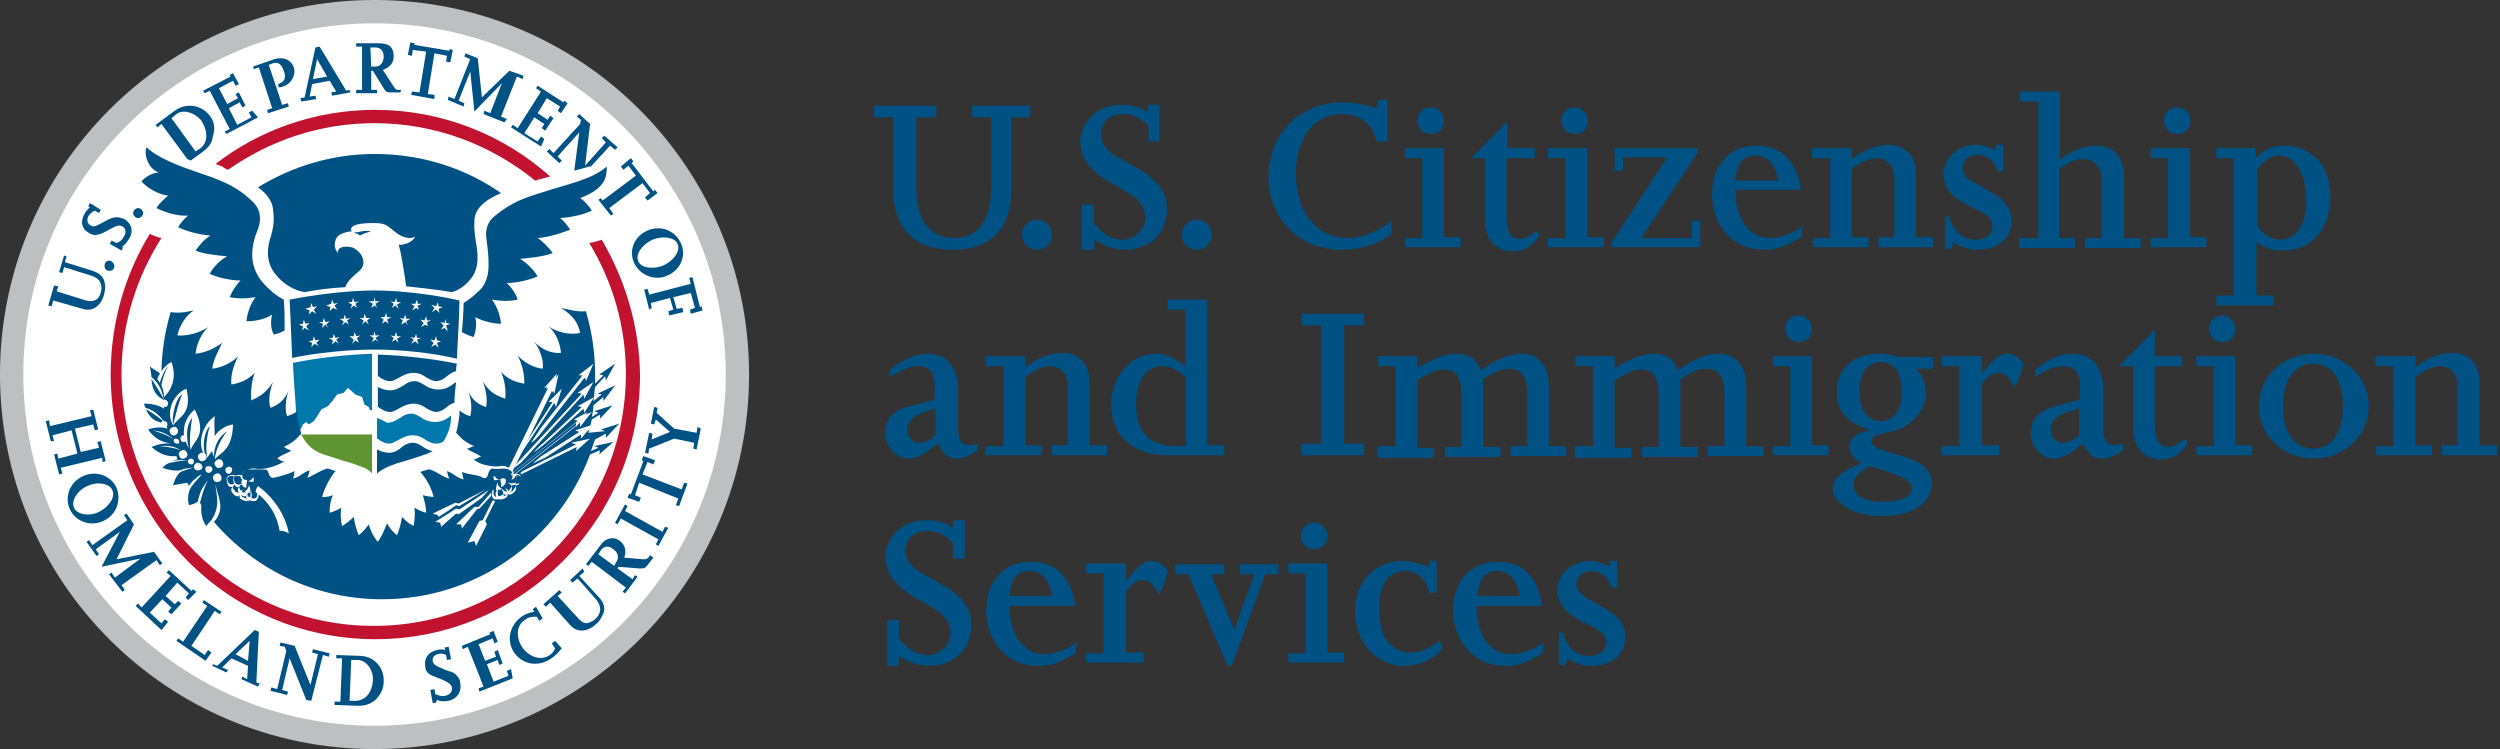 <svg width="267" height="80" viewBox="0 0 267 80" fill="none" xmlns="http://www.w3.org/2000/svg">
<rect x="0" y="0" width="267" height="80" fill="#333333" stroke="none"/>
<g clip-path="url(#clip0_1612_29566)">
<path d="M93.333 11.289H100V12.533H97.867V20.178C97.867 23.822 99.644 25.422 101.867 25.422C104 25.422 105.867 24.089 105.867 20V12.533H103.822V11.289H110.044V12.533H108V20.356C108 24.445 105.778 26.667 101.778 26.667C98.044 26.667 95.378 24.889 95.378 19.911V12.533H93.333V11.289Z" fill="#005285"/>
<path d="M112.356 25.067C112.356 25.956 111.644 26.667 110.756 26.667C109.867 26.667 109.156 25.956 109.156 25.067C109.156 24.178 109.867 23.467 110.756 23.467C111.644 23.467 112.356 24.178 112.356 25.067Z" fill="#005285"/>
<path d="M115.556 21.867H116.8V23.822C117.778 25.067 118.844 25.6 119.822 25.6C121.244 25.6 122.311 24.533 122.311 23.2C122.311 20.622 118.756 20.178 116.711 18.133C115.733 17.156 115.378 16.089 115.378 15.111C115.378 13.156 117.067 11.2 119.644 11.2C120.711 11.2 121.689 11.378 122.578 12V11.2H123.822V15.111H122.667V13.511C122.044 12.711 121.067 12.178 120 12.178C118.311 12.178 117.6 13.156 117.6 14.4C117.6 16.8 121.067 17.156 123.289 19.289C124.267 20.267 124.622 21.067 124.622 22.311C124.622 24.889 122.844 26.667 120.089 26.667C118.933 26.667 118.044 26.311 116.889 25.6V26.667H115.556V21.867Z" fill="#005285"/>
<path d="M129.422 25.067C129.422 25.956 128.711 26.667 127.822 26.667C126.933 26.667 126.222 25.956 126.222 25.067C126.222 24.178 126.933 23.467 127.822 23.467C128.711 23.467 129.422 24.178 129.422 25.067Z" fill="#005285"/>
<path d="M95.022 39.556C96.267 38.4 97.778 37.778 99.022 37.778C101.067 37.778 102.311 39.2 102.311 41.511V45.867C102.311 46.933 102.756 47.556 103.378 47.556C103.556 47.556 104.267 47.467 104.444 47.378V48.089C103.644 48.622 102.844 48.978 102.133 48.978C101.333 48.978 100.8 48.533 100.178 47.378C98.933 48.356 97.956 48.978 97.067 48.978C95.644 48.978 94.578 47.733 94.578 46.222C94.578 44.622 95.467 43.733 97.511 43.289L99.822 42.667V41.245C99.822 40 99.467 39.111 98.044 39.111C97.244 39.111 96.356 39.467 95.022 40.267V39.556ZM96.889 45.867C96.889 46.667 97.511 47.289 98.222 47.289C98.755 47.289 99.289 47.022 99.911 46.489V43.645C97.778 44.178 96.889 44.889 96.889 45.867Z" fill="#005285"/>
<path d="M105.244 47.644H107.2V39.111H105.244V38.044H109.511V39.2C110.756 38.311 112 37.689 113.422 37.689C115.111 37.689 116.356 38.755 116.356 40.8V47.556H118.222V48.622H112.356V47.556H114.044V41.333C114.044 39.911 113.244 39.111 112.178 39.111C111.378 39.111 110.4 39.556 109.511 40.267V47.556H111.289V48.622H105.244V47.644Z" fill="#005285"/>
<path d="M126.578 47.644H125.6C123.111 47.644 121.333 46.489 121.333 43.2C121.333 40.622 122.4 39.111 124.178 39.111C124.978 39.111 125.867 39.556 126.667 40.267V47.644H126.578ZM124.711 33.067H126.578V39.111C125.511 38.222 124.444 37.778 123.378 37.778C120.8 37.778 118.667 40.267 118.667 43.2C118.667 46.578 121.067 48.622 124.711 48.622H130.756V47.556H128.889V32H124.711V33.067Z" fill="#005285"/>
<path d="M139.022 47.378H141.156V34.756H139.022V33.511H145.689V34.756H143.556V47.378H145.689V48.622H139.022V47.378Z" fill="#005285"/>
<path d="M147.2 47.645H149.067V39.111H147.2V38.044H151.378V39.289C152.978 38.4 154.222 37.778 155.556 37.778C156.8 37.778 157.778 38.4 158.133 39.556C159.2 38.756 160.978 37.778 162.4 37.778C164.356 37.778 165.422 39.022 165.422 41.333V47.645H167.289V48.711H161.333V47.645H163.111V42.044C163.111 40.267 162.489 39.378 161.156 39.378C160.356 39.378 159.289 39.822 158.4 40.533V47.733H160.267V48.8H154.311V47.733H156.089V42.489C156.089 40.711 155.822 39.467 154.222 39.467C153.244 39.467 152.622 39.911 151.378 40.622V47.822H153.156V48.889H147.111V47.645H147.2Z" fill="#005285"/>
<path d="M168.267 47.645H170.133V39.111H168.267V38.044H172.444V39.289C174.044 38.4 175.289 37.778 176.622 37.778C177.867 37.778 178.844 38.4 179.2 39.556C180.267 38.756 182.044 37.778 183.467 37.778C185.422 37.778 186.489 39.022 186.489 41.333V47.645H188.356V48.711H182.4V47.645H184.178V42.044C184.178 40.267 183.556 39.378 182.222 39.378C181.422 39.378 180.356 39.822 179.467 40.533V47.733H181.333V48.8H175.378V47.733H177.156V42.489C177.156 40.711 176.889 39.467 175.289 39.467C174.311 39.467 173.689 39.911 172.444 40.622V47.822H174.222V48.889H168.178V47.645H168.267Z" fill="#005285"/>
<path d="M189.333 47.644H191.2V39.111H189.333V38.044H193.511V47.556H195.289V48.622H189.333V47.644ZM193.511 35.111C193.511 35.911 192.889 36.533 192.089 36.533C191.289 36.533 190.667 35.911 190.667 35.111C190.667 34.311 191.289 33.689 192.089 33.689C192.889 33.689 193.511 34.4 193.511 35.111Z" fill="#005285"/>
<path d="M198.578 41.778C198.578 39.822 199.467 38.667 200.889 38.667C202.311 38.667 203.111 39.822 203.111 41.867C203.111 43.822 202.222 44.978 200.889 44.978C199.467 44.978 198.578 43.822 198.578 41.778ZM206.311 38.133H203.022C202.667 38.133 202.4 38.044 202.044 37.956C201.689 37.867 201.244 37.778 200.622 37.778C197.955 37.778 196.178 39.378 196.178 41.867C196.178 43.911 197.333 45.245 199.644 45.867V45.956L199.289 46.044C198.044 46.4 197.511 46.933 197.511 47.733C197.511 48.356 197.955 48.978 198.844 49.511C196.711 50.222 195.733 51.111 195.733 52.178C195.733 53.511 197.6 55.111 200.978 55.111C204.178 55.111 206.311 53.778 206.311 51.645C206.311 51.022 206.133 50.489 205.6 49.956C204 48.356 199.822 48.356 199.822 47.111C199.822 46.933 199.911 46.933 200 46.756C200.8 45.956 202.667 46.578 204.533 44.711C205.244 44 205.689 42.933 205.689 41.956C205.689 40.978 205.333 40.178 204.622 39.378H206.489V38.133H206.311ZM199.644 49.778C203.022 50.756 204.178 51.289 204.178 52.178C204.178 52.622 203.822 53.067 203.378 53.245C202.844 53.422 201.867 53.6 200.978 53.6C199.2 53.6 197.955 52.889 197.955 51.822C197.955 51.022 198.4 50.578 199.644 49.778Z" fill="#005285"/>
<path d="M207.378 47.645H209.244V39.111H207.378V38.044H211.644V39.822H211.733C212.978 38.222 213.6 37.778 214.311 37.778C214.933 37.778 215.467 38.044 216.089 38.756C215.911 39.822 215.556 40.711 215.111 41.333C214.489 40.178 214.133 39.822 213.422 39.822C212.711 39.822 212.178 40.267 211.644 41.067V47.556H213.511V48.622H207.378V47.645Z" fill="#005285"/>
<path d="M222.044 43.645V46.489C221.422 47.022 220.8 47.289 220.356 47.289C219.556 47.289 219.022 46.667 219.022 45.867C219.022 44.8 219.822 44.178 222.044 43.645ZM217.333 40.267C218.578 39.467 219.467 39.111 220.356 39.111C221.778 39.111 222.133 40 222.133 41.245V42.667L219.822 43.289C217.778 43.822 216.889 44.711 216.889 46.222C216.889 47.733 217.956 48.978 219.378 48.978C220.267 48.978 221.244 48.356 222.489 47.378C223.022 48.533 223.644 48.978 224.444 48.978C225.156 48.978 225.956 48.711 226.756 48.089V47.378C226.489 47.467 225.867 47.556 225.689 47.556C225.067 47.556 224.622 46.933 224.622 45.867V41.511C224.622 39.2 223.378 37.778 221.333 37.778C220.089 37.778 218.578 38.4 217.333 39.556V40.267Z" fill="#005285"/>
<path d="M226.311 39.111L230.133 35.2V38.044H233.067V39.111H230.133V45.244C230.133 46.933 230.578 47.733 231.556 47.733C232.533 47.733 233.067 46.933 233.333 46.933C233.511 46.933 233.6 47.111 233.6 47.289C233.6 47.556 232.622 49.067 230.844 49.067C228.889 49.067 227.822 47.822 227.822 45.511V39.111H226.311Z" fill="#005285"/>
<path d="M234.578 47.644H236.444V39.111H234.578V38.044H238.756V47.556H240.533V48.622H234.578V47.644ZM238.756 35.111C238.756 35.911 238.133 36.533 237.333 36.533C236.533 36.533 235.911 35.911 235.911 35.111C235.911 34.311 236.533 33.689 237.333 33.689C238.133 33.689 238.756 34.4 238.756 35.111Z" fill="#005285"/>
<path d="M243.822 43.378C243.822 40.533 245.067 38.844 247.022 38.844C249.067 38.844 250.222 40.533 250.222 43.378C250.222 46.222 249.067 47.911 247.022 47.911C245.067 47.911 243.822 46.222 243.822 43.378ZM241.244 43.378C241.244 46.489 243.822 48.978 247.111 48.978C250.4 48.978 252.978 46.489 252.978 43.378C252.978 40.267 250.4 37.778 247.111 37.778C243.822 37.778 241.244 40.267 241.244 43.378Z" fill="#005285"/>
<path d="M253.689 47.644H255.644V39.111H253.689V38.044H257.956V39.2C259.2 38.311 260.444 37.689 261.867 37.689C263.556 37.689 264.8 38.755 264.8 40.8V47.556H266.667V48.622H260.8V47.556H262.489V41.333C262.489 39.911 261.689 39.111 260.622 39.111C259.822 39.111 258.844 39.556 257.956 40.267V47.556H259.733V48.622H253.778V47.644H253.689Z" fill="#005285"/>
<path d="M148.711 24.889C147.2 26.133 145.333 26.667 143.2 26.667C138.667 26.667 135.467 23.2 135.467 18.933C135.467 14.311 138.844 10.933 143.378 10.933C144.622 10.933 145.867 11.2 147.022 11.556L147.2 10.667H148.178V15.111H147.022C146.578 13.245 145.244 12.178 143.289 12.178C140.356 12.178 138.4 14.756 138.4 18.578C138.4 22.667 140.622 25.422 143.911 25.422C145.422 25.422 146.933 24.889 148.622 23.556V24.889H148.711Z" fill="#005285"/>
<path d="M150.044 25.422H151.911V16.889H150.044V15.822H154.222V25.333H156V26.4H150.044V25.422ZM154.222 12.889C154.222 13.689 153.6 14.311 152.8 14.311C152 14.311 151.378 13.689 151.378 12.889C151.378 12.089 152 11.467 152.8 11.467C153.6 11.467 154.222 12.089 154.222 12.889Z" fill="#005285"/>
<path d="M157.156 16.889L160.978 12.978V15.822H163.911V16.889H160.889V23.022C160.889 24.711 161.333 25.511 162.311 25.511C163.289 25.511 163.822 24.711 164.089 24.711C164.267 24.711 164.356 24.889 164.356 25.067C164.356 25.333 163.378 26.845 161.6 26.845C159.644 26.845 158.578 25.6 158.578 23.289V16.889H157.156Z" fill="#005285"/>
<path d="M165.333 25.422H167.2V16.889H165.333V15.822H169.511V25.333H171.289V26.4H165.333V25.422ZM169.6 12.889C169.6 13.689 168.978 14.311 168.178 14.311C167.378 14.311 166.755 13.689 166.755 12.889C166.755 12.089 167.378 11.467 168.178 11.467C168.889 11.467 169.6 12.089 169.6 12.889Z" fill="#005285"/>
<path d="M172.533 15.822H181.333V16.267L175.289 25.422H180.711V23.556H181.6V26.4H172.089V25.956L178.044 16.8H173.333V18.222H172.444V15.822H172.533Z" fill="#005285"/>
<path d="M185.333 19.289C185.511 17.511 186.044 16.622 187.467 16.622C188.8 16.622 189.689 17.6 189.867 19.289H185.333ZM192.355 20.267C191.911 17.245 190.311 15.556 187.644 15.556C184.711 15.556 182.844 17.6 182.844 20.8C182.844 23.733 184.8 26.667 188.355 26.667C189.778 26.667 190.578 26.4 192.355 25.333L192.533 24.178C191.289 24.978 190.133 25.422 188.978 25.422C186.755 25.422 185.333 23.289 185.333 20.267H192.355Z" fill="#005285"/>
<path d="M193.511 25.422H195.467V16.889H193.511V15.822H197.778V16.978C199.022 16.089 200.267 15.467 201.689 15.467C203.378 15.467 204.622 16.533 204.622 18.578V25.333H206.489V26.4H200.622V25.333H202.311V19.111C202.311 17.689 201.511 16.889 200.444 16.889C199.644 16.889 198.667 17.333 197.778 18.044V25.333H199.556V26.4H193.6V25.422H193.511Z" fill="#005285"/>
<path d="M207.644 23.111H208.178C208.533 24.711 209.689 25.6 210.933 25.6C212.089 25.6 212.8 25.067 212.8 24.178C212.8 22.489 210.311 22.489 208.533 20.8C207.822 20.089 207.556 19.289 207.556 18.578C207.556 16.889 209.156 15.467 211.022 15.467C211.733 15.467 212.267 15.645 213.156 16.089V15.467H213.956V18.311H213.333C213.067 17.156 212.178 16.533 211.2 16.533C210.311 16.533 209.6 17.156 209.6 17.956C209.6 19.467 212.356 19.911 213.956 21.511C214.578 22.133 214.844 22.845 214.844 23.556C214.844 25.422 213.333 26.667 211.289 26.667C210.311 26.667 209.689 26.489 208.622 25.867L208.444 26.578H207.733V23.111H207.644Z" fill="#005285"/>
<path d="M215.733 25.422H217.689V10.845H215.733V9.778H220V17.067C221.067 16.178 222.489 15.556 223.911 15.556C225.422 15.556 226.844 16.533 226.844 18.756V25.422H228.622V26.489H222.667V25.422H224.444V19.2C224.444 17.778 223.644 16.978 222.489 16.978C221.778 16.978 220.889 17.333 219.911 18.044V25.422H221.6V26.489H215.644V25.422H215.733Z" fill="#005285"/>
<path d="M229.689 25.422H231.556V16.889H229.689V15.822H233.867V25.333H235.644V26.4H229.689V25.422ZM233.956 12.889C233.956 13.689 233.333 14.311 232.533 14.311C231.733 14.311 231.111 13.689 231.111 12.889C231.111 12.089 231.733 11.467 232.533 11.467C233.333 11.467 233.956 12.089 233.956 12.889Z" fill="#005285"/>
<path d="M241.067 18.045C241.956 16.978 242.578 16.622 243.378 16.622C245.156 16.622 246.311 18.489 246.311 21.511C246.311 23.822 245.333 25.6 243.556 25.6C242.578 25.6 241.6 24.978 241.067 24.089V18.045ZM236.8 32.622H242.844V31.556H240.978V25.867C241.778 26.489 242.667 26.756 243.733 26.756C247.644 26.756 248.889 23.556 248.889 20.978C248.889 17.067 246.222 15.556 244.089 15.556C243.467 15.556 242.933 15.645 242.4 15.822C241.867 16 241.422 16.356 240.889 16.889V15.822H236.711V16.889H238.578V31.556H236.711V32.622H236.8Z" fill="#005285"/>
<path d="M94.755 66.222H96V68.178C96.978 69.422 98.044 69.956 99.022 69.956C100.444 69.956 101.511 68.889 101.511 67.556C101.511 64.978 97.956 64.533 95.911 62.489C94.933 61.511 94.578 60.445 94.578 59.467C94.578 57.511 96.267 55.556 98.844 55.556C99.911 55.556 100.889 55.733 101.778 56.356V55.556H103.022V59.645H101.778V58.045C101.156 57.245 100.178 56.711 99.111 56.711C97.422 56.711 96.711 57.689 96.711 58.845C96.711 61.245 100.178 61.6 102.4 63.733C103.378 64.711 103.733 65.511 103.733 66.756C103.733 69.333 101.867 71.111 99.2 71.111C98.044 71.111 97.156 70.756 96 70.045V71.111H94.755V66.222Z" fill="#005285"/>
<path d="M107.822 63.645C108 61.867 108.533 60.978 109.956 60.978C111.289 60.978 112.089 61.956 112.356 63.645H107.822ZM114.844 64.711C114.4 61.689 112.8 60 110.133 60C107.2 60 105.333 62.045 105.333 65.245C105.333 68.178 107.289 71.111 110.844 71.111C112.267 71.111 113.067 70.845 114.844 69.778L115.022 68.622C113.778 69.422 112.622 69.867 111.467 69.867C109.244 69.867 107.822 67.734 107.822 64.711H114.844Z" fill="#005285"/>
<path d="M116 69.778H117.867V61.245H116V60.178H120.267V61.956H120.356C121.6 60.356 122.222 59.911 122.933 59.911C123.556 59.911 124.089 60.178 124.711 60.889C124.533 61.956 124.178 62.845 123.733 63.467C123.111 62.311 122.756 61.956 122.044 61.956C121.333 61.956 120.8 62.4 120.267 63.2V69.689H122.133V70.756H116V69.778Z" fill="#005285"/>
<path d="M125.422 60.267H130.756V61.333H129.333L131.822 67.289L133.956 61.333H132.444V60.267H136.533V61.333H135.111L131.556 71.111H131.111L126.933 61.333H125.511V60.267H125.422Z" fill="#005285"/>
<path d="M137.6 69.778H139.467V61.245H137.6V60.178H141.778V69.689H143.556V70.756H137.6V69.778Z" fill="#005285"/>
<path d="M153.333 63.289H152.622C152.355 61.778 151.2 60.978 150.133 60.978C148.444 60.978 147.289 62.222 147.289 64.889C147.289 68 148.444 69.689 150.667 69.689C152.356 69.689 153.422 68.534 153.689 68.534C153.867 68.534 154.044 68.978 154.044 69.156C154.044 69.6 152.267 71.111 149.955 71.111C147.022 71.111 144.711 68.622 144.711 65.245C144.711 62.133 146.844 59.911 149.778 59.911C150.667 59.911 151.289 60.089 152.533 60.533L152.711 59.911H153.422V63.289H153.333Z" fill="#005285"/>
<path d="M157.778 63.645C157.956 61.867 158.489 60.978 159.911 60.978C161.244 60.978 162.044 61.956 162.311 63.645H157.778ZM164.711 64.711C164.267 61.689 162.667 60 160 60C157.067 60 155.2 62.045 155.2 65.245C155.2 68.178 157.156 71.111 160.711 71.111C162.133 71.111 162.933 70.845 164.711 69.778L164.889 68.622C163.644 69.422 162.489 69.867 161.333 69.867C159.111 69.867 157.689 67.734 157.689 64.711H164.711Z" fill="#005285"/>
<path d="M166.4 67.556H166.933C167.289 69.156 168.444 70.045 169.689 70.045C170.844 70.045 171.555 69.511 171.555 68.622C171.555 66.933 169.067 66.933 167.289 65.245C166.578 64.534 166.311 63.733 166.311 63.022C166.311 61.334 167.911 59.911 169.778 59.911C170.489 59.911 171.022 60.089 171.911 60.533V59.911H172.711V62.756H172.089C171.822 61.6 170.933 60.978 169.955 60.978C169.067 60.978 168.355 61.6 168.355 62.4C168.355 63.911 171.111 64.356 172.711 65.956C173.333 66.578 173.6 67.289 173.6 68C173.6 69.867 172.089 71.111 170.044 71.111C169.067 71.111 168.444 70.933 167.378 70.311L167.2 71.022H166.489V67.556H166.4Z" fill="#005285"/>
<path d="M141.778 57.245C141.778 58.045 141.156 58.667 140.356 58.667C139.556 58.667 138.933 58.045 138.933 57.245C138.933 56.445 139.556 55.822 140.356 55.822C141.156 55.822 141.778 56.533 141.778 57.245Z" fill="#005285"/>
<path d="M40 0.178C18.044 0.178 0.178 18.044 0.178 40C0.178 61.956 17.956 79.822 40 79.822C61.956 79.822 79.822 62.044 79.822 40C79.822 18.044 61.956 0.178 40 0.178Z" fill="white"/>
<path d="M64.267 25.6C63.822 25.778 63.378 25.867 62.933 25.955C65.422 30.044 66.844 34.844 66.844 39.911C66.844 54.755 54.844 66.844 39.911 66.844C25.067 66.844 12.978 54.844 12.978 39.911C12.978 34.578 14.578 29.6 17.244 25.422C16.8 25.333 16.355 25.155 16 24.978C13.333 29.333 11.822 34.489 11.822 40C11.822 55.555 24.444 68.267 40.089 68.267C55.644 68.267 68.356 55.644 68.356 40C68.267 34.755 66.755 29.866 64.267 25.6Z" fill="#C11330"/>
<path d="M24.356 18.133C28.8 15.022 34.133 13.155 40 13.155C46.489 13.155 52.444 15.467 57.156 19.289C57.689 19.111 58.222 19.022 58.755 18.844C53.778 14.4 47.2 11.733 40.089 11.733C33.689 11.733 27.733 13.867 23.022 17.511C23.289 17.6 23.467 17.689 23.733 17.778C23.822 17.867 24.089 18.044 24.356 18.133Z" fill="#C11330"/>
<path d="M40 0C17.867 0 0 17.867 0 40C0 62.133 17.867 80 40 80C62.133 80 80 62.133 80 40C80 17.867 62.133 0 40 0ZM40 77.511C19.289 77.511 2.489 60.711 2.489 40C2.489 19.289 19.289 2.489 40 2.489C60.711 2.489 77.511 19.289 77.511 40C77.511 60.711 60.711 77.511 40 77.511Z" fill="#BDBFC1"/>
<path d="M30.311 32C29.778 31.733 29.244 31.378 28.711 30.844C27.022 29.333 26.667 27.644 27.111 25.778C27.378 24.622 27.911 24.089 27.733 22.933C27.644 22.222 27.2 21.689 26.667 21.244C25.511 20.178 24.178 19.467 22.133 18.756C20.889 18.311 17.244 17.244 15.644 15.733C15.289 16.8 16.089 18.222 16.978 18.4C16.178 18.489 15.467 18.933 15.111 19.378C15.733 20.089 16.978 20.8 17.956 20.889C17.511 21.244 16.889 21.867 16.711 22.222C17.6 22.667 18.933 23.111 20.089 23.022C19.644 23.378 19.289 23.822 19.022 24.267C19.733 24.622 21.155 25.067 22.489 25.155C21.956 25.422 21.244 26.222 20.889 26.756C21.6 27.111 23.289 27.289 24.267 27.378C23.555 27.733 22.756 28.533 22.4 29.244C23.111 29.6 24.533 29.956 25.689 29.956C25.155 30.489 24.8 31.111 24.533 31.733C25.422 31.911 26.311 31.911 27.289 31.733C26.667 32.533 26.4 33.6 26.311 34.311C27.2 34.311 28.267 34.133 29.067 33.6C28.889 34.222 28.889 35.111 29.244 35.733C29.6 35.644 29.956 35.556 30.4 35.289C30.4 34.222 30.4 32.978 30.311 32Z" fill="#005285"/>
<path d="M64.8 17.778C63.2 19.2 60.622 19.645 57.956 20.533C55.911 21.156 54.667 21.6 52.889 23.022C52.355 23.467 51.911 24 51.911 25.067C52 26.222 52.178 26.756 52.178 28.356C52.178 29.511 51.822 30.4 51.289 30.933C50.755 31.467 50.133 32 49.511 32.356C49.511 33.333 49.422 34.311 49.333 35.467C49.778 35.733 50.311 35.911 50.578 36C50.844 35.378 50.933 34.489 50.755 33.867C51.556 34.311 52.711 34.578 53.511 34.578C53.422 33.778 53.156 32.8 52.533 32C53.6 32.178 54.489 32.178 55.289 32C55.111 31.378 54.667 30.756 54.133 30.222C55.289 30.222 56.622 29.867 57.422 29.511C56.978 28.8 56.267 28.089 55.556 27.645C56.533 27.556 58.222 27.378 59.022 27.022C58.667 26.489 57.867 25.689 57.422 25.422C58.755 25.333 60.178 24.8 60.889 24.533C60.622 24.089 60.267 23.645 59.822 23.289C61.067 23.2 62.311 22.933 63.2 22.489C63.022 22.133 62.4 21.422 61.956 21.156C64.8 20.089 64.8 18.756 64.8 17.778Z" fill="#005285"/>
<path d="M53.511 20.622C49.689 17.956 45.067 16.445 40 16.445C35.467 16.445 31.2 17.778 27.555 20C28.533 20.711 29.067 21.511 29.155 22.311C29.244 23.022 29.333 23.822 28.978 25.067C28.533 26.4 28.355 27.733 29.244 29.067C30.222 30.4 31.467 31.022 32.533 31.2C33.867 30.933 35.378 30.756 36.889 30.667C37.067 30.044 37.689 29.511 38.222 29.067C39.022 28.445 38.844 27.822 38.667 27.378C38.489 27.022 38.222 26.756 37.778 26.489C37.422 26.311 36 26.133 36.089 27.022C35.822 26.667 35.644 26.311 35.822 25.689C36 24.889 37.244 24.711 37.6 24.711C37.333 24.533 37.511 24.178 38.044 24C38.755 23.822 39.378 23.822 40 23.822C41.244 23.822 41.422 24.178 42.133 24.711C42.933 25.422 43.911 25.6 44.355 25.244C44.089 25.867 43.111 26.222 42.578 26.133C42.844 27.022 42.933 27.822 43.111 28.8C43.2 29.244 43.289 29.956 43.378 30.578C45.067 30.756 46.755 30.933 48.267 31.2C48.889 31.022 49.511 30.667 50.133 29.956C50.667 29.333 51.2 28.533 50.933 26.489C50.844 25.956 50.578 24.445 50.667 23.822C50.578 22.4 51.644 21.422 53.511 20.622Z" fill="#005285"/>
<path d="M37.778 24.8C38.044 24.978 38.133 24.978 38.222 24.978L38.311 25.067C38.4 25.067 38.4 25.156 38.4 25.156C38.489 25.156 38.756 24.978 39.022 24.889C39.289 24.8 39.644 24.711 39.644 24.711C38.578 24.533 38.4 24.889 37.778 24.8Z" fill="#005285"/>
<path d="M39.378 43.467L38.933 43.2L38.667 42.4L37.956 42.133L37.156 41.422L36.711 41.956L36 42.133L35.556 42.755L35.022 43.378L34.311 43.733L33.778 44.622L33.511 44.978L32.978 45.333L32.711 45.067L32.355 45.333L32 46.044C31.822 45.511 31.644 45.156 31.644 44.267C31.555 42.755 31.378 40.8 31.289 38.755C33.867 38.222 37.067 37.867 39.733 37.778V43.822C39.556 43.822 39.467 43.822 39.378 43.467Z" fill="#0078AB"/>
<path d="M39.733 46.4H32.178C32.267 46.667 32.444 46.844 32.533 47.022C33.067 47.822 33.867 48.356 34.844 48.622C36.178 49.067 37.067 49.333 37.689 49.511L38.4 49.778C39.022 49.956 39.467 50.222 39.733 50.578V46.4Z" fill="#5E9432"/>
<path d="M47.733 43.467C47.911 43.289 48.178 43.111 48.533 43.022C48.533 42.311 48.622 41.6 48.711 40.8C48.622 40.889 48.533 40.889 48.444 40.978C48.089 41.244 47.645 41.6 46.844 41.6C46.133 41.6 45.6 41.333 45.245 41.067C44.889 40.889 44.711 40.711 44.267 40.711C43.822 40.711 43.467 40.889 43.111 41.156C42.667 41.422 42.222 41.689 41.689 41.689C41.156 41.689 40.711 41.511 40.356 41.333V43.467C40.444 43.467 40.533 43.556 40.622 43.644C40.978 43.822 41.245 44 41.689 44C41.956 44 42.222 43.822 42.578 43.644C43.022 43.378 43.556 43.111 44.178 43.111C44.8 43.111 45.245 43.378 45.6 43.644C45.956 43.822 46.222 44 46.667 44C47.2 43.911 47.378 43.733 47.733 43.467Z" fill="#005285"/>
<path d="M41.6 48.356C41.067 48.356 40.622 48.178 40.267 48V50.578C40.533 50.311 40.978 50.044 41.6 49.778L42.311 49.511C42.933 49.333 43.822 49.067 45.156 48.622C45.511 48.533 45.867 48.356 46.222 48.178C45.778 48.089 45.422 47.911 45.067 47.645C44.711 47.467 44.533 47.289 44.089 47.289C43.644 47.289 43.289 47.467 42.933 47.733C42.667 48 42.133 48.356 41.6 48.356Z" fill="#005285"/>
<path d="M47.733 40.178C48 40 48.267 39.733 48.711 39.645C48.711 39.378 48.711 39.111 48.8 38.844C46.222 38.311 43.022 37.956 40.356 37.867V40.178C40.444 40.178 40.533 40.267 40.622 40.356C40.978 40.533 41.245 40.711 41.689 40.711C41.956 40.711 42.222 40.533 42.578 40.356C43.022 40.089 43.556 39.822 44.178 39.822C44.8 39.822 45.245 40.089 45.6 40.356C45.956 40.533 46.222 40.711 46.667 40.711C47.2 40.622 47.378 40.444 47.733 40.178Z" fill="#005285"/>
<path d="M40.267 44.622V46.844C40.356 46.844 40.444 46.933 40.533 47.022C40.889 47.2 41.156 47.378 41.6 47.378C41.867 47.378 42.133 47.2 42.489 47.022C42.933 46.755 43.467 46.489 44.089 46.489C44.711 46.489 45.156 46.755 45.511 47.022C45.867 47.2 46.133 47.378 46.578 47.378C46.933 47.378 47.2 47.289 47.378 47.111C47.822 46.4 48.178 45.511 48.178 44.444V44.355C48.178 44.355 48.178 44.355 48.089 44.444C47.733 44.711 47.289 45.067 46.489 45.067C45.778 45.067 45.244 44.8 44.889 44.533C44.533 44.355 44.356 44.178 43.911 44.178C43.467 44.178 43.111 44.355 42.756 44.622C42.311 44.889 41.867 45.156 41.333 45.156C41.067 44.978 40.622 44.8 40.267 44.622Z" fill="#0078AB"/>
<path d="M40 31.022C37.245 31.022 33.6 31.467 30.933 32C31.022 33.778 31.111 36 31.2 38.222C33.778 37.689 37.156 37.333 40 37.333C42.844 37.333 46.222 37.689 48.8 38.311C48.889 36.089 49.067 33.867 49.067 32.089C46.4 31.467 42.756 31.022 40 31.022ZM46.578 32.711L46.756 32.267L46.844 32.711L47.289 32.8L46.844 32.978L46.933 33.422L46.578 33.067L46.133 33.333L46.4 32.889L46.044 32.533L46.578 32.711ZM44.356 32.444L44.533 32L44.622 32.444H45.067L44.622 32.622L44.711 33.067L44.444 32.889L44 33.156L44.267 32.711L43.911 32.444H44.356ZM42.133 32.267L42.311 31.822L42.4 32.267H42.844L42.4 32.533L42.578 32.978L42.222 32.622L41.867 32.889L42.044 32.444L41.689 32.178L42.133 32.267ZM39.911 32.178L40 31.733L40.089 32.178H40.533L40.089 32.444L40.267 32.889L40 32.622L39.645 32.889L39.822 32.444L39.378 32.178H39.911ZM37.6 32.267L37.689 31.822L37.867 32.267L38.311 32.178L37.956 32.444L38.133 32.889L37.778 32.622L37.422 32.978L37.6 32.533L37.156 32.267H37.6ZM35.378 32.444L35.467 32L35.645 32.444L36.089 32.356L35.733 32.622L36 33.067L35.556 32.889L35.2 33.244L35.289 32.8L34.844 32.622L35.378 32.444ZM33.156 32.8L33.245 32.356L33.422 32.8L33.867 32.711L33.511 33.067L33.778 33.511L33.333 33.244L32.978 33.6L33.067 33.156L32.622 32.978L33.156 32.8ZM32.267 35.289L32.356 34.844L31.911 34.667L32.356 34.578L32.444 34.133L32.622 34.578L33.067 34.489L32.711 34.844L32.978 35.289L32.533 35.022L32.267 35.289ZM34.044 36.978L33.6 36.711L33.245 37.067L33.333 36.622L32.978 36.444L33.422 36.356L33.511 35.911L33.689 36.356L34.133 36.267L33.778 36.622L34.044 36.978ZM34.756 34.667L34.4 35.022L34.489 34.578L34.044 34.4H34.489L34.578 33.956L34.756 34.4L35.2 34.311L34.844 34.667L35.111 35.111L34.756 34.667ZM36.178 36.711L35.822 36.444L35.467 36.8L35.556 36.356L35.111 36.089H35.556L35.645 35.644L35.822 36.089L36.267 36L35.911 36.267L36.178 36.711ZM36.889 34.4L36.533 34.755L36.711 34.311L36.267 34.044H36.711L36.8 33.6L36.978 34.044L37.422 33.956L37.067 34.222L37.245 34.667L36.889 34.4ZM38.311 36.622L37.956 36.356L37.6 36.711L37.778 36.267L37.333 35.911H37.778L37.867 35.467L38.044 35.911L38.489 35.822L38.133 36.089L38.311 36.622ZM39.022 34.311L38.667 34.667L38.844 34.222L38.4 33.956H38.844L38.933 33.511L39.111 33.956H39.556L39.2 34.222L39.378 34.667L39.022 34.311ZM40.444 36.533L40.089 36.267L39.733 36.533L39.911 36.089L39.467 35.822H39.911L40 35.378L40.089 35.822H40.533L40.089 36.089L40.444 36.533ZM41.156 34.311L40.8 34.578L40.978 34.133L40.622 33.867H41.067L41.245 33.422L41.333 33.867H41.778L41.333 34.133L41.511 34.578L41.156 34.311ZM42.578 36.622L42.222 36.267L41.867 36.533L42.044 36.089L41.689 35.822L42.133 35.911L42.311 35.467L42.4 35.911H42.844L42.4 36.178L42.578 36.622ZM43.289 34.4L42.844 34.667L43.022 34.222L42.667 33.956L43.111 34.044L43.289 33.6L43.378 34.044H43.822L43.378 34.311L43.556 34.755L43.289 34.4ZM44.711 36.8L44.356 36.444L43.911 36.711L44.178 36.267L43.822 36L44.267 36.089L44.444 35.644L44.533 36.089H44.978L44.533 36.267L44.711 36.8ZM45.422 34.667L44.978 34.933L45.245 34.489L44.889 34.133L45.333 34.222L45.511 33.778L45.6 34.222H46.044L45.6 34.4L45.689 34.844L45.422 34.667ZM46.844 37.156L46.489 36.8L46.044 37.067L46.311 36.622L45.956 36.267L46.4 36.356L46.578 35.911L46.667 36.356L47.111 36.444L46.667 36.622L46.844 37.156ZM47.822 35.378L47.467 35.022L47.111 35.2L47.378 34.755L47.022 34.4L47.467 34.489L47.645 34.044V34.489L48.089 34.578L47.645 34.755L47.822 35.378Z" fill="#005285"/>
<path d="M69.689 25.6C70.756 25.155 72.089 25.333 72.356 26.044C72.711 26.756 72 27.822 70.844 28.355C69.778 28.8 68.445 28.622 68.178 27.911C67.822 27.2 68.533 26.133 69.689 25.6ZM71.289 29.422C72.711 28.8 73.333 27.289 72.711 25.956C72.089 24.622 70.578 24 69.156 24.622C67.733 25.244 67.111 26.756 67.733 28.089C68.356 29.422 69.956 30.044 71.289 29.422Z" fill="#005285"/>
<path d="M69.333 33.067L68.8 30.933L69.156 30.844L69.333 31.467L73.778 30.311L73.6 29.689L73.956 29.6L74.756 32.8L74.933 32.711L75.022 33.156L73.778 33.511L73.689 33.067L74.222 32.889L73.778 31.289L71.911 31.733L72.267 32.978L72.889 32.889L72.978 33.333L71.467 33.689L71.378 33.244L71.911 33.067L71.556 31.822L69.511 32.355L69.6 32.889L69.333 33.067Z" fill="#005285"/>
<path d="M7.111 27.378L6.933 28L9.778 28.889C10.667 29.156 11.111 29.6 11.2 30.311C11.289 30.667 11.2 31.111 11.111 31.467C10.756 32.711 9.867 33.333 8.8 32.978L5.689 32.089L5.511 32.711L5.156 32.622L5.778 30.489L6.222 30.578L6.044 31.111L8.889 32C9.689 32.267 10.044 32.178 10.4 31.911C10.578 31.733 10.667 31.556 10.756 31.289C11.022 30.4 10.667 29.689 9.689 29.422L6.844 28.533L6.667 29.156L6.311 29.067L6.844 27.289L7.111 27.378Z" fill="#005285"/>
<path d="M12.178 28.622C12.089 28.889 11.733 28.978 11.467 28.889C11.2 28.8 11.111 28.445 11.2 28.178C11.289 27.911 11.645 27.733 11.911 27.911C12.178 28.089 12.267 28.356 12.178 28.622Z" fill="#005285"/>
<path d="M13.156 26.4L12.978 26.756L11.733 26.044L11.911 25.689L12.444 25.956C12.889 25.778 13.067 25.6 13.245 25.244C13.511 24.8 13.422 24.355 13.067 24.178C12.711 24 12.444 24.089 11.645 24.533C10.845 24.978 10.756 24.978 10.4 25.067C10.133 25.155 9.778 25.067 9.511 24.889C8.711 24.444 8.533 23.644 9.067 22.756C9.244 22.489 9.422 22.311 9.6 22.133L9.422 22.044L9.6 21.689L10.756 22.4L10.578 22.756L10.133 22.489C9.778 22.667 9.6 22.844 9.422 23.111C9.244 23.467 9.333 23.911 9.689 24.089C9.956 24.267 10.222 24.178 11.022 23.733C11.378 23.555 11.645 23.378 11.733 23.378C11.911 23.289 12.178 23.2 12.444 23.2C12.711 23.2 12.978 23.289 13.245 23.378C14.044 23.822 14.311 24.711 13.778 25.511C13.511 25.956 13.333 26.133 12.978 26.4H13.156Z" fill="#005285"/>
<path d="M15.289 22.756C15.289 23.022 15.022 23.289 14.756 23.289C14.489 23.289 14.222 23.022 14.222 22.756C14.222 22.489 14.489 22.222 14.756 22.222C15.022 22.222 15.289 22.489 15.289 22.756Z" fill="#005285"/>
<path d="M27.556 12.533L24.178 14.311L24 14.044L24.533 13.778L22.4 9.689L21.867 9.956L21.689 9.689L24.622 8.178L24.533 8L24.889 7.822L25.511 8.978L25.156 9.156L24.889 8.622L23.378 9.422L24.267 11.111L25.422 10.489L25.156 10.044L25.511 9.867L26.222 11.289L25.867 11.467L25.6 10.933L24.445 11.556L25.333 13.333L26.845 12.533L26.578 12L26.933 11.822L27.556 12.533Z" fill="#005285"/>
<path d="M30.844 11.378L28.622 12.089L28.533 11.733L29.067 11.556L27.644 7.2L27.111 7.378L27.022 7.111L29.333 6.311C30.311 6.044 31.111 6.4 31.378 7.2C31.644 8 31.111 8.978 30.222 9.244C30.133 9.244 30.044 9.333 29.778 9.333L29.689 8.978C29.778 8.978 29.867 8.978 29.867 8.889C30.4 8.711 30.578 8.267 30.311 7.556C30.044 6.844 29.689 6.578 29.155 6.755L28.711 6.933L30.133 11.2L30.756 11.022L30.844 11.378Z" fill="#005285"/>
<path d="M33.422 8.444L33.867 6.311L34.933 8.178L33.422 8.444ZM37.333 9.6L36.978 9.689L34.133 4.978L33.689 5.067L32.533 10.4L32.089 10.489L32.178 10.844L33.778 10.578L33.689 10.222L33.067 10.311L33.333 8.978L35.2 8.622L35.911 9.778L35.378 9.867L35.467 10.222L37.422 9.867L37.333 9.6Z" fill="#005285"/>
<path d="M39.556 5.067H40.089C40.622 5.067 40.978 5.422 40.978 6.044C40.978 6.667 40.622 7.111 40.089 7.111H39.645L39.556 5.067ZM42.844 9.6H42.489C42.311 9.6 42.222 9.511 42.044 9.244L40.889 7.467C41.6 7.2 42.044 6.756 42.044 6.044C42.044 5.6 41.956 5.244 41.689 4.978C41.422 4.711 40.978 4.622 40.356 4.622H38.044V4.978H38.667V9.6H38.044V9.956H40.267V9.6H39.645V7.556H39.822L40.978 9.422C41.245 9.867 41.333 9.867 41.778 9.867H42.756L42.844 9.6Z" fill="#005285"/>
<path d="M46.4 10.578L43.911 10.133L44 9.778L44.8 9.867L45.511 5.511L44.089 5.333L44 5.956L43.556 5.867L43.822 4.533L44.267 4.622V4.8L48 5.422V5.244L48.356 5.333L48.089 6.667L47.645 6.578L47.733 5.956L46.4 5.689L45.689 10.044L46.4 10.133V10.578Z" fill="#005285"/>
<path d="M53.867 13.067L51.645 12.178L51.733 11.822L52.356 12.089L53.6 8.889L50.667 11.911L50.222 7.644L48.978 10.755L49.6 11.022L49.511 11.378L47.822 10.667L47.911 10.311L48.533 10.578L50.222 6.311L49.6 6.044L49.689 5.689L51.022 6.222L51.467 10.4L54.4 7.556L55.911 8.089L55.822 8.444L55.2 8.178L53.511 12.444L54.133 12.711L53.867 13.067Z" fill="#005285"/>
<path d="M57.778 15.644L54.578 13.6L54.756 13.333L55.289 13.689L57.778 9.778L57.245 9.422L57.422 9.156L60.178 10.933L60.267 10.755L60.622 11.022L59.911 12.089L59.556 11.822L59.822 11.378L58.4 10.489L57.422 12.089L58.489 12.8L58.756 12.355L59.111 12.622L58.222 13.956L57.867 13.689L58.133 13.244L57.067 12.533L56 14.222L57.422 15.111L57.778 14.578L58.133 14.844L57.778 15.644Z" fill="#005285"/>
<path d="M22.4 12.355C21.511 11.2 19.911 10.933 18.667 11.822L16.622 13.333L16.8 13.6L17.244 13.244L20 16.978C20.089 17.067 20.267 17.067 20.356 17.155L21.689 16.178C22.311 15.733 22.667 15.2 22.756 14.489C23.022 13.689 22.845 12.889 22.4 12.355ZM21.422 15.822L20.889 16.178L18.311 12.622L18.845 12.178C19.556 11.644 20.8 12 21.511 12.889C22.222 14.044 22.222 15.2 21.422 15.822Z" fill="#005285"/>
<path d="M64.533 14.489L64.267 14.755L64.711 15.2L62.489 17.689L63.022 13.244L61.867 12.178L61.6 12.444L62.044 12.8L61.956 13.244L59.111 16.355L58.667 15.911L58.4 16.178L59.733 17.422L60 17.155L59.556 16.711L61.867 14.133L61.333 18.222C61.778 18.133 62.311 17.956 62.933 17.778C63.022 17.778 63.022 17.778 63.111 17.778L65.156 15.556L65.689 16L65.956 15.733L64.533 14.489Z" fill="#005285"/>
<path d="M69.956 20.267L69.778 20.445L67.467 17.422L67.644 17.244L67.378 16.889L66.311 17.778L66.578 18.133L67.111 17.689L67.911 18.756L64.356 21.422L64.178 21.156C64.089 21.244 64 21.244 63.911 21.333L65.245 23.022L65.511 22.845L65.067 22.222L68.622 19.556L69.422 20.622L68.889 21.067L69.156 21.422L70.222 20.622L69.956 20.267Z" fill="#005285"/>
<path d="M46.578 75.022L46.222 75.111L45.956 73.689L46.4 73.6L46.489 74.133C46.933 74.311 47.2 74.4 47.556 74.311C48 74.222 48.356 73.867 48.267 73.422C48.178 73.067 47.911 72.889 47.111 72.533C46.222 72.178 46.133 72.178 45.867 72C45.6 71.822 45.422 71.555 45.422 71.2C45.245 70.311 45.778 69.6 46.667 69.422C46.933 69.333 47.2 69.333 47.556 69.422L47.467 69.156L47.911 69.067L48.178 70.4L47.733 70.489L47.645 69.956C47.289 69.778 47.022 69.778 46.756 69.867C46.311 69.956 46.133 70.311 46.222 70.667C46.311 70.933 46.489 71.111 47.378 71.467C47.822 71.644 48 71.733 48.178 71.733C48.356 71.822 48.622 71.911 48.8 72.178C48.978 72.356 49.156 72.622 49.156 72.978C49.333 73.867 48.8 74.667 47.911 74.844C47.467 74.933 47.111 74.933 46.667 74.755L46.578 75.022Z" fill="#005285"/>
<path d="M54.756 72.445L51.2 73.867L51.111 73.511L51.645 73.333L49.956 69.067L49.422 69.333L49.333 68.978L52.356 67.733L52.267 67.556L52.711 67.378L53.156 68.533L52.8 68.711L52.622 68.178L51.111 68.8L51.822 70.578L52.978 70.133L52.8 69.6L53.156 69.422L53.689 70.844L53.333 71.022L53.156 70.489L52 70.933L52.711 72.8L54.311 72.178L54.133 71.644L54.578 71.467L54.756 72.445Z" fill="#005285"/>
<path d="M60 69.245C59.556 69.778 59.2 70.133 58.756 70.4C57.333 71.289 55.733 70.933 54.844 69.6C54.044 68.267 54.489 66.667 55.822 65.778C56.267 65.511 56.622 65.422 57.067 65.333L56.889 65.067L57.245 64.8L57.956 66.044L57.6 66.311L57.333 65.867C56.8 65.867 56.533 65.867 56.178 66.133C55.2 66.667 55.022 67.911 55.733 69.067C56.444 70.133 57.689 70.578 58.578 70.044C58.933 69.867 59.111 69.6 59.289 69.245L58.933 68.711L59.289 68.445L60 69.245Z" fill="#005285"/>
<path d="M62.4 61.067L61.867 61.511L63.911 63.733C64.533 64.356 64.711 65.067 64.356 65.689C64.178 66.044 64 66.4 63.645 66.667C62.667 67.555 61.6 67.555 60.889 66.755L58.756 64.356L58.311 64.8L58.044 64.533L59.733 63.022L60 63.289L59.556 63.644L61.6 65.867C62.133 66.489 62.489 66.667 62.933 66.489C63.111 66.4 63.378 66.311 63.556 66.133C64.267 65.511 64.267 64.711 63.645 64L61.689 61.778L61.156 62.222L60.889 61.956L62.222 60.711L62.4 61.067Z" fill="#005285"/>
<path d="M71.378 56.356L70.311 58.311L70.044 58.133L70.311 57.6L66.311 55.378L65.956 56L65.689 55.822L66.756 53.867L67.022 54.044L66.756 54.578L70.756 56.8L71.022 56.267L71.378 56.356Z" fill="#005285"/>
<path d="M73.422 51.644L72.533 54.044L72.178 53.956L72.444 53.244L68.267 51.556L67.822 52.889L68.444 53.156L68.267 53.6L67.022 53.156L67.2 52.711L67.378 52.8L68.711 49.244L68.533 49.156L68.711 48.711L69.956 49.156L69.778 49.6L69.156 49.333L68.622 50.667L72.8 52.267L73.067 51.556L73.422 51.644Z" fill="#005285"/>
<path d="M74.844 45.778L74.4 48L74.044 47.911L74.133 47.289L72 46.844L69.333 47.911L69.245 48.444L68.889 48.356L69.333 46.222L69.689 46.311L69.6 46.933L71.556 46.133L70.044 44.8L69.867 45.333L69.511 45.245L69.867 43.467L70.222 43.556L70.133 44.089L72 45.778L74.4 46.222L74.489 45.6L74.844 45.778Z" fill="#005285"/>
<path d="M69.422 59.289L69.245 59.556C69.156 59.645 69.067 59.733 68.711 59.733L66.667 59.556C66.933 58.844 66.756 58.222 66.222 57.778C65.867 57.511 65.511 57.422 65.156 57.511C64.711 57.6 64.445 57.778 64 58.4L62.578 60.267L62.844 60.444L63.2 60L66.844 62.756L66.489 63.2L66.756 63.378L68.089 61.6L67.822 61.422L67.556 61.867L65.956 60.711L66.044 60.533L68.267 60.711C68.8 60.711 68.889 60.711 69.156 60.356L69.778 59.556L69.422 59.289ZM63.911 59.2L64.178 58.756C64.533 58.311 64.978 58.222 65.511 58.667C66.044 59.022 66.133 59.645 65.778 60.089L65.6 60.444L63.911 59.2Z" fill="#005285"/>
<path d="M6.311 50.667L5.778 48.533L6.133 48.444L6.222 48.978L8.267 48.444L7.644 45.956L5.6 46.489L5.778 47.111H5.422L4.889 44.978L5.244 44.889L5.333 45.511L9.778 44.444L9.6 43.822L9.956 43.733L10.489 45.867L10.133 45.956L9.956 45.333L8 45.778L8.622 48.267L10.578 47.822L10.4 47.2L10.756 47.111L11.289 49.244L10.933 49.333V48.889L6.489 49.956L6.667 50.578L6.311 50.667Z" fill="#005285"/>
<path d="M9.333 51.911C10.4 51.378 11.733 51.644 12 52.355C12.356 53.067 11.645 54.133 10.578 54.667C9.511 55.2 8.178 54.933 7.911 54.222C7.556 53.511 8.267 52.355 9.333 51.911ZM11.022 55.644C12.444 55.022 12.978 53.422 12.444 52.089C11.822 50.755 10.222 50.222 8.889 50.844C7.467 51.467 6.844 53.067 7.467 54.4C8.089 55.733 9.689 56.267 11.022 55.644Z" fill="#005285"/>
<path d="M13.067 63.2L11.644 61.333L11.911 61.156L12.267 61.689L15.022 59.645L10.844 60.533L12.8 56.8L10.222 58.667L10.578 59.2L10.311 59.378L9.244 57.867L9.511 57.689L9.867 58.222L13.6 55.556L13.244 55.022L13.511 54.844L14.311 56L12.444 59.733L16.444 58.933L17.333 60.178L17.067 60.356L16.711 59.822L12.978 62.489L13.333 63.022L13.067 63.2Z" fill="#005285"/>
<path d="M17.244 67.289L14.489 64.711L14.756 64.445L15.111 64.889L18.222 61.511L17.778 61.156L18.044 60.889L20.444 63.111L20.622 62.933L20.978 63.2L20.089 64.089L19.822 63.822L20.178 63.378L18.933 62.222L17.689 63.645L18.667 64.533L19.022 64.178L19.378 64.445L18.311 65.6L17.956 65.333L18.311 64.889L17.333 64L16 65.422L17.244 66.578L17.6 66.133L17.956 66.4L17.244 67.289Z" fill="#005285"/>
<path d="M21.956 70.578L18.845 68.444L19.022 68.178L19.556 68.533L22.133 64.711L21.6 64.356L21.778 64.089L23.645 65.333L23.467 65.6L22.933 65.244L20.445 68.978L21.867 69.956L22.222 69.422L22.578 69.689L21.956 70.578Z" fill="#005285"/>
<path d="M25.156 69.867L26.667 68.444L26.489 70.578L25.156 69.867ZM27.733 72.978L27.378 72.889L27.645 67.467L27.2 67.289L23.2 71.111L22.756 70.933L22.667 71.111L24.178 71.822L24.356 71.555L23.733 71.289L24.711 70.311L26.489 71.111L26.4 72.533L25.867 72.267L25.778 72.533L27.556 73.333L27.733 72.978Z" fill="#005285"/>
<path d="M33.245 74.844L32.711 74.755L30.933 70.311L30.133 73.689L30.756 73.867L30.667 74.222L28.889 73.778L28.978 73.422L29.6 73.6L30.578 69.511L30.4 69.067L29.867 68.978L29.956 68.622L31.467 68.978L33.156 73.156L33.956 69.867L33.333 69.689L33.422 69.333L35.2 69.778L35.111 70.133L34.489 69.956L33.245 74.844Z" fill="#005285"/>
<path d="M38.4 70.044L35.911 69.956V70.311H36.533L36.356 74.933H35.733V75.289L38.222 75.378C39.022 75.378 39.556 75.2 40.089 74.756C40.622 74.222 40.978 73.6 40.978 72.8C41.067 71.289 39.911 70.044 38.4 70.044ZM39.822 72.711C39.733 73.956 39.022 74.844 37.956 74.844H37.333L37.511 70.489H38.222C39.111 70.489 39.911 71.556 39.822 72.711Z" fill="#005285"/>
<path d="M65.422 43.289L63.467 43.911L63.911 44.089L63.2 44.533C63.289 44.178 63.378 43.733 63.378 43.289L64.444 42.4V42.844L65.689 41.156L63.822 42.044L64.267 42.133L63.378 42.844C63.467 42.311 63.467 41.867 63.556 41.333L64.622 40.178L64.711 40.622L65.689 38.844L64 40L64.444 40.089L63.556 40.978C63.556 40.622 63.556 40.356 63.556 40C63.556 37.6 63.2 35.378 62.578 33.245C61.511 33.333 60.444 32.978 59.911 32.889C61.244 33.689 61.778 34.578 61.956 35.556C60.889 35.822 59.378 35.467 58.578 34.844C59.378 35.556 59.822 36.622 59.911 37.689C58.755 37.778 57.778 37.245 56.978 36.444C57.511 36.978 58.133 38.4 57.956 39.378C56.978 39.289 55.911 38.667 55.289 37.956C55.822 39.022 56 40 56 40.978C55.022 40.8 54.311 40.533 53.511 39.733C53.956 40.711 54.044 41.778 53.956 42.578C52.889 42.222 52.178 41.778 51.556 40.711C51.911 41.6 52.089 42.756 51.911 43.467C51.022 43.2 50.4 42.667 49.956 41.689C50.4 42.667 50.4 43.822 50.222 44.444C49.867 44.356 49.333 44.089 49.067 43.822C49.067 44 49.067 44.178 49.067 44.356C48.978 45.067 48.889 45.689 48.711 46.222C48.8 46.311 48.978 46.489 48.978 46.489C49.422 47.022 50.133 47.467 50.667 47.645C50.4 47.645 50.133 47.911 49.867 47.911C50.222 48.267 50.933 48.356 51.378 48.8C51.022 48.8 50.933 49.067 50.578 49.067C51.378 49.689 52.089 49.689 52.444 49.778C52.622 49.778 53.156 49.867 53.422 49.778C53.867 49.689 54.222 49.867 54.489 50.044L58.755 41.422L58.311 41.511L59.644 40L59.2 42.044L59.022 41.6L54.755 50.311C54.844 50.4 54.844 50.489 54.844 50.667L55.022 50.578L61.956 45.067L61.333 44.8L63.2 44L61.956 45.6V45.156L55.111 50.578C55.289 50.578 55.467 50.667 55.556 50.756C55.644 50.933 55.644 51.022 55.556 51.378C55.467 51.645 55.378 51.822 55.2 51.822C55.111 51.822 55.022 51.822 54.933 51.822C55.022 51.822 55.022 51.911 55.111 52C55.111 52.089 55.2 52.267 54.933 52.533C54.667 52.8 54.489 52.889 54.311 52.8C54.222 52.711 54.222 52.711 54.133 52.622C54.133 52.711 54.222 52.8 54.222 52.8C54.222 53.067 54.044 53.156 53.867 53.245C53.422 53.422 53.156 53.333 53.067 53.156C52.8 52.8 52.978 52.356 53.156 52.267C53.156 52.444 53.156 52.533 53.156 52.711C53.156 52.889 53.244 53.067 53.511 53.067C53.689 53.067 53.867 52.978 54.044 52.889C54.133 52.8 54.133 52.622 54.133 52.444C54.133 52.356 54.044 52.267 53.956 52.178C54.133 52.178 54.222 52.267 54.311 52.444C54.4 52.533 54.578 52.533 54.755 52.444C54.844 52.267 54.933 52.178 55.022 52.089C55.111 51.822 54.844 51.645 54.667 51.556C55.022 51.556 55.022 51.733 55.289 51.645C55.556 51.645 55.644 51.2 55.644 51.022C55.644 50.933 55.556 50.844 55.378 50.756C55.289 50.756 55.111 50.756 55.022 50.756V50.844C55.022 50.933 54.933 51.111 54.755 51.2C54.667 51.2 54.578 51.2 54.667 51.111C54.755 51.022 54.844 50.489 54.578 50.311C54.4 50.133 54.133 50.044 53.778 50.044C53.422 50.044 52.889 50.133 52.622 50.044C52.355 50.044 52.267 50.311 52.178 50.489C52.089 50.844 52 51.2 51.556 51.022C51.022 50.667 50.222 50.756 49.333 50.4C49.422 50.667 49.422 50.933 49.511 51.2C48.711 51.022 48.533 50.578 47.733 50.311C47.822 50.578 47.822 50.844 48 51.111C47.378 51.022 46.755 50.4 45.867 50.133H45.778C45.422 50.222 45.156 50.311 44.889 50.4C45.511 51.111 46.044 52 46.311 53.067C46.311 53.067 45.867 53.067 45.156 52.889C45.333 53.511 45.511 54.133 45.511 54.756C45.511 54.756 44.978 54.667 44.267 54.222C44.355 54.844 44.267 55.556 44.178 56.178C44.178 56.178 43.556 55.911 42.933 55.2C42.844 55.822 42.667 56.533 42.4 57.156C42.4 57.156 41.867 56.8 41.333 55.911C41.067 56.533 40.8 57.245 40.355 57.867C40.355 57.867 39.733 57.245 39.378 56C38.844 56.8 38.311 57.156 38.311 57.156C38.044 56.533 37.867 55.822 37.778 55.2C37.067 55.911 36.533 56.178 36.533 56.178C36.355 55.467 36.355 54.844 36.444 54.222C35.733 54.667 35.2 54.756 35.2 54.756C35.2 54.044 35.289 53.422 35.556 52.889C34.844 53.156 34.4 53.067 34.4 53.067C34.667 52 35.378 50.844 35.822 50.311C35.556 50.222 35.289 50.133 35.022 50.044H34.933C34.044 50.311 33.422 50.844 32.8 51.022C32.978 50.756 32.978 50.578 33.067 50.222C32.267 50.489 32.089 50.933 31.289 51.111C31.467 50.756 31.378 50.578 31.467 50.311C30.756 50.667 29.689 50.933 29.244 51.022C28.711 51.111 28.711 50.4 28.533 50.222C28.444 50.133 28.089 50.133 27.911 50.133C27.644 50.133 27.2 50.133 26.844 50.133C26.489 50.133 26.222 50.222 26.044 50.4C25.778 50.578 25.867 51.111 26.044 51.2C26.133 51.289 26.133 51.289 25.956 51.289C25.778 51.2 25.689 51.022 25.689 50.933C25.689 50.933 25.689 50.933 25.689 50.844C25.6 50.844 25.422 50.844 25.244 50.844C25.067 50.844 24.978 50.933 24.978 51.111C24.978 51.289 25.067 51.645 25.333 51.733C25.6 51.822 25.689 51.645 25.956 51.645C25.778 51.733 25.422 51.911 25.6 52.178C25.6 52.267 25.689 52.356 25.867 52.533C25.956 52.622 26.133 52.622 26.311 52.533C26.4 52.444 26.489 52.356 26.667 52.356C26.578 52.444 26.578 52.533 26.489 52.622C26.4 52.8 26.4 52.978 26.578 53.067C26.756 53.156 26.933 53.245 27.111 53.245C27.378 53.245 27.467 53.067 27.467 52.889C27.467 52.711 27.467 52.533 27.467 52.444C27.644 52.533 27.733 52.978 27.467 53.333C27.378 53.511 27.111 53.6 26.667 53.422C26.4 53.333 26.222 53.245 26.311 52.978C26.311 52.889 26.311 52.8 26.4 52.8C26.311 52.889 26.311 52.889 26.222 52.978C26.044 53.067 25.867 52.978 25.6 52.711C25.333 52.444 25.422 52.267 25.422 52.178C25.422 52.089 25.511 52.089 25.6 52C25.511 52.089 25.333 52 25.333 52C25.155 52 25.067 51.822 24.978 51.556C24.889 51.2 24.889 51.111 24.978 50.933C25.067 50.756 25.6 50.667 25.867 50.756C25.867 50.578 25.956 50.4 26.133 50.311C26.311 50.222 26.844 49.956 27.289 50.044C27.644 50.133 28.178 50.044 28.267 50.044C28.444 50.044 29.6 49.778 30.4 49.245C29.956 49.333 29.956 49.067 29.6 48.978C30.044 48.533 30.756 48.444 31.111 48.089C30.844 48.089 30.489 47.822 30.311 47.733C31.022 47.378 31.467 47.111 31.911 46.578C31.911 46.578 32.089 46.4 32.178 46.311C32 45.689 31.822 45.067 31.733 44.444C31.733 44.267 31.733 44.089 31.733 43.911C31.555 44.089 31.2 44.267 30.667 44.444C30.4 43.822 30.489 42.578 30.844 41.689C30.4 42.667 29.867 43.2 28.889 43.556C28.622 42.844 28.8 41.689 29.155 40.8C28.533 41.778 27.911 42.311 26.844 42.756C26.756 41.956 26.844 40.8 27.2 39.822C26.4 40.622 25.689 40.889 24.711 41.067C24.622 40.089 24.889 39.2 25.422 38.044C24.8 38.756 23.555 39.289 22.667 39.378C22.756 38.489 23.378 37.333 23.733 36.622C22.844 37.245 21.867 37.689 20.889 37.778C20.978 36.8 21.422 35.733 22.222 34.933C21.333 35.556 20 35.911 18.933 35.822C19.2 34.756 19.822 33.689 20.711 33.156C20.178 33.245 19.289 33.511 18.222 33.333C17.6 35.467 17.244 37.689 17.244 40C16.711 39.556 16.355 39.467 16 39.111C16.089 39.645 16.178 39.911 16.178 40.533C16.267 41.689 16.711 42.311 17.422 42.667C17.422 43.022 17.511 43.289 17.511 43.645C16.978 43.289 16.267 43.111 15.378 43.111C15.911 44.889 16.711 45.067 17.778 45.245C17.778 45.422 17.867 45.6 17.867 45.778C17.333 45.6 16.622 45.6 15.822 45.867C16.355 46.667 17.067 47.2 18.311 47.378C17.6 47.289 16.8 47.467 16.178 47.733C17.067 48.533 17.956 48.8 18.844 48.711C18.844 48.8 18.933 48.889 18.933 49.067C18.222 49.245 17.689 49.6 17.333 49.956C18.044 50.222 18.756 50.311 19.378 50.222C19.378 50.222 19.378 50.222 19.378 50.311C19.022 50.578 18.667 51.111 18.489 51.822C19.022 51.733 19.467 51.645 20 51.556C20.089 51.733 20.178 51.911 20.355 52.089C20.089 52.622 20 53.245 20.178 53.956C20.622 53.867 20.978 53.689 21.244 53.511C21.333 53.689 21.422 53.778 21.511 53.956C21.422 54.756 21.6 55.645 22.044 56.178C22.222 55.911 22.4 55.733 22.578 55.556C23.644 53.956 23.022 52.711 23.022 51.733C23.022 51.733 23.022 51.733 23.022 51.645C23.111 52.889 24.178 54.133 22.933 55.645L22.844 55.733C27.2 60.8 33.6 64 40.8 64C51.022 64 59.644 57.6 63.022 48.533L64.089 48.089L64 48.533L65.511 47.2L63.467 47.645L63.911 47.822L63.111 48.178C63.289 47.733 63.378 47.378 63.556 46.933L64.711 46.311V46.756L66.133 45.245L64.178 45.867L64.622 46.044L62.844 46.222C62.933 45.778 63.111 45.333 63.2 44.8L64.089 44.267V44.711L65.422 43.289Z" fill="#005285"/>
<path d="M54.578 50.756C54.667 50.756 54.844 50.756 54.933 50.756C55.111 50.756 55.2 50.933 55.2 51.022C55.2 51.2 55.111 51.556 54.844 51.644C54.578 51.644 54.489 51.556 54.222 51.556C54.4 51.644 54.756 51.822 54.578 52.089C54.489 52.178 54.489 52.267 54.311 52.444C54.222 52.533 54.044 52.533 53.867 52.444C53.778 52.356 53.689 52.267 53.511 52.178C53.6 52.267 53.6 52.356 53.689 52.444C53.778 52.622 53.778 52.8 53.6 52.889C53.422 52.978 53.156 53.067 53.067 53.067C52.8 53.067 52.711 52.889 52.711 52.711C52.711 52.533 52.711 52.356 52.711 52.267C52.533 52.356 52.444 52.8 52.622 53.156C52.711 53.333 52.978 53.422 53.422 53.244C53.689 53.156 53.867 53.067 53.778 52.8C53.778 52.711 53.778 52.622 53.689 52.622C53.778 52.711 53.778 52.711 53.867 52.8C54.044 52.889 54.222 52.8 54.489 52.533C54.756 52.267 54.667 52.089 54.667 52C54.667 51.911 54.578 51.911 54.489 51.822C54.578 51.911 54.756 51.822 54.756 51.822C54.933 51.822 55.022 51.644 55.111 51.378C55.2 51.022 55.289 50.933 55.111 50.756C55.022 50.667 54.933 50.578 54.667 50.578L61.511 45.156V45.6L62.756 44L61.333 44.8L61.778 44.889L54.844 50.4L54.667 50.489" fill="white"/>
<path d="M54.489 50.222L58.844 41.511L59.022 41.956L59.467 39.911L58.133 41.422L58.578 41.333L54.311 50.044" fill="white"/>
<path d="M53.422 51.2C53.511 51.467 53.511 51.822 53.511 52C53.956 51.911 54.044 51.467 54.044 51.289C53.956 51.022 53.6 51.022 53.422 51.2Z" fill="white"/>
<path d="M53.333 51.2C53.067 51.2 52.978 51.022 52.889 50.933C52.8 50.844 52.711 50.756 52.711 50.933C52.711 51.111 52.711 51.2 52.8 51.289C52.978 51.289 53.156 51.289 53.333 51.2Z" fill="white"/>
<path d="M53.333 52C53.245 51.911 53.156 51.733 53.156 51.556C53.067 51.644 52.978 52 52.978 52.267C52.978 52.355 52.978 52.355 53.156 52.355C53.333 52.355 53.511 52.267 53.6 52.178C53.511 52.178 53.422 52.089 53.333 52Z" fill="white"/>
<path d="M58.578 42.933H59.022L56.356 47.022C56 47.644 55.733 48.267 55.467 48.8C55.467 48.8 55.467 48.8 55.467 48.711L59.2 43.022L59.378 43.467L60 41.511L58.578 42.933Z" fill="white"/>
<path d="M57.6 46.489L62.489 40.267L62.578 40.711L63.378 38.844L61.778 40.089H62.222L57.778 45.689C57.422 46.222 57.067 46.756 56.711 47.289C57.067 47.111 57.333 46.756 57.6 46.489Z" fill="white"/>
<path d="M56.978 48.356C57.422 48 57.778 47.733 58.222 47.378L62.311 43.645L62.4 44.089L63.467 42.4L61.689 43.378L62.133 43.467L58.044 47.289C57.689 47.556 57.333 47.911 56.978 48.356Z" fill="white"/>
<path d="M61.511 47.467L55.822 50.311C55.733 50.4 55.644 50.489 55.556 50.489L55.644 50.578C55.644 50.578 55.644 50.578 55.644 50.667L61.6 47.733L61.511 48.178L63.022 46.844L60.978 47.289L61.511 47.467Z" fill="white"/>
<path d="M52.889 53.511C52.8 53.511 52.711 53.422 52.622 53.422L51.556 55.556L51.2 55.645L49.956 57.956L50.667 57.778L50.844 58.311L52 56L51.822 55.645L52.889 53.511Z" fill="white"/>
<path d="M56.889 49.511C57.245 49.333 57.778 49.067 58.222 48.889L62.044 46.4V46.844L63.378 45.333L61.422 45.956L61.867 46.133L57.689 48.8C57.422 49.067 57.156 49.245 56.889 49.511Z" fill="white"/>
<path d="M52.444 52.978C52.444 52.889 52.444 52.711 52.444 52.622L51.111 54.133H50.667L48.711 56H48.8H49.245L49.333 56.444L50.933 54.4L51.2 54.311L52.444 52.978Z" fill="white"/>
<path d="M54.933 49.956C55.111 49.867 55.378 49.6 55.645 49.422L62.311 42.133L62.4 42.578L63.378 40.8L61.689 41.956L62.133 42.044L55.111 49.6C55.022 49.778 55.022 49.867 54.933 49.956Z" fill="white"/>
<path d="M48.978 54.933L51.467 53.156C51.733 52.8 52.089 52.533 52.178 52.356L49.067 54.4L48.711 54.311L48.444 54.489L46.489 55.733L47.022 55.822L47.111 56.267L48.711 54.844L48.978 54.933Z" fill="white"/>
<path d="M46.844 55.2L47.822 54.578L48.711 53.956L49.067 54.044C49.067 54.044 51.378 52.622 51.911 52.267L48.978 53.778L48.622 53.689L46.222 54.844L46.756 55.022L46.844 55.2Z" fill="white"/>
<path d="M25.156 50.756C24.889 50.667 24.356 50.756 24.267 50.933C24.178 51.111 24.178 51.2 24.267 51.556C24.356 51.911 24.445 52 24.622 52C24.711 52 24.8 52 24.889 52C24.8 52 24.8 52.089 24.711 52.178C24.711 52.267 24.622 52.444 24.889 52.711C25.067 52.978 25.333 53.067 25.511 52.978C25.6 52.889 25.689 52.889 25.689 52.8C25.689 52.889 25.6 52.978 25.6 52.978C25.511 53.245 25.778 53.333 25.956 53.422C26.4 53.6 26.667 53.511 26.756 53.333C27.022 52.978 26.845 52.533 26.756 52.444C26.756 52.622 26.756 52.711 26.756 52.889C26.756 53.067 26.667 53.245 26.4 53.245C26.222 53.245 26.044 53.156 25.867 53.067C25.778 52.978 25.778 52.8 25.778 52.622C25.778 52.533 25.867 52.444 25.956 52.356C25.778 52.356 25.689 52.444 25.6 52.533C25.511 52.622 25.333 52.622 25.156 52.533C25.067 52.356 24.978 52.267 24.889 52.178C24.8 51.911 25.067 51.733 25.244 51.645C24.889 51.645 24.889 51.733 24.622 51.733C24.356 51.645 24.267 51.289 24.267 51.111C24.267 51.022 24.356 50.933 24.533 50.844C24.711 50.844 24.889 50.844 24.978 50.844" fill="white"/>
<path d="M19.289 48.089C18.578 47.645 18.044 47.556 17.067 47.645C17.956 47.733 18.578 47.822 19.289 48.089Z" fill="white"/>
<path d="M19.733 53.067C19.822 52.355 20.267 51.556 20.978 51.022C21.422 50.667 21.689 50.489 21.333 50.933C20.711 51.556 20 52.533 19.733 53.067Z" fill="white"/>
<path d="M21.156 54.933C20.889 54.311 21.156 53.245 21.422 52.533C21.6 52.089 22.133 51.378 22.222 51.289C21.689 52.178 21.156 54.311 21.156 54.933Z" fill="white"/>
<path d="M19.022 45.956C18.933 45.689 18.756 45.511 18.489 45.6C18.222 45.689 18.044 45.867 18.133 46.133C18.222 46.4 18.4 46.578 18.667 46.489C18.933 46.4 19.022 46.222 19.022 45.956Z" fill="white"/>
<path d="M22.933 46.578C22.933 45.867 22.845 45.245 22.933 44.444C21.6 45.422 21.156 47.111 21.689 48.356C21.6 48.356 21.6 48.356 21.511 48.356C21.244 48.444 21.067 48.622 21.156 48.889C21.244 49.156 21.422 49.333 21.689 49.245C21.956 49.156 22.133 48.978 22.044 48.711C22.044 48.622 21.956 48.444 21.867 48.444C21.6 47.378 21.867 46.044 22.4 45.511C22.222 46.133 21.867 47.556 22.133 48.889C22.311 48.622 22.489 48.356 22.667 48.178C22.667 48.356 22.756 48.622 22.845 48.8C22.845 47.822 23.2 46.756 24.267 46.044C23.467 47.022 23.022 48.178 22.933 49.067C23.467 48.356 24.8 48.178 24.889 45.333C24.178 45.422 23.378 45.867 22.933 46.578Z" fill="white"/>
<path d="M23.822 49.422C23.733 49.156 23.556 48.978 23.289 49.067C23.022 49.156 22.845 49.422 22.933 49.6C23.022 49.867 23.2 50.044 23.467 49.956C23.733 49.956 23.911 49.689 23.822 49.422Z" fill="white"/>
<path d="M23.644 50.933C23.555 50.667 23.378 50.489 23.111 50.578C22.844 50.667 22.667 50.844 22.756 51.111C22.844 51.378 23.022 51.556 23.289 51.467C23.555 51.467 23.733 51.2 23.644 50.933Z" fill="white"/>
<path d="M20.8 43.733C19.822 44.533 19.556 45.6 19.645 46.489H19.556C19.378 46.489 19.2 46.755 19.289 46.933C19.289 47.111 19.556 47.289 19.733 47.2C19.822 47.2 19.822 47.2 19.822 47.111C19.911 47.378 20 47.644 20.178 47.822C20.089 47.556 20 47.2 20 46.844V46.755C19.911 45.956 20.089 45.156 20.533 44.622C20.356 45.511 20.178 47.111 20.356 48.089C20.622 47.022 22.222 46.578 20.8 43.733Z" fill="white"/>
<path d="M24.8 50.133C24.8 49.956 24.533 49.778 24.356 49.867C24.178 49.867 24 50.133 24.089 50.311C24.089 50.489 24.356 50.667 24.533 50.578C24.711 50.489 24.8 50.311 24.8 50.133Z" fill="white"/>
<path d="M22.667 50.044C22.667 49.867 22.489 49.778 22.222 49.778C22.044 49.778 21.867 49.956 21.956 50.222C21.956 50.4 22.222 50.578 22.4 50.489C22.578 50.4 22.756 50.222 22.667 50.044Z" fill="white"/>
<path d="M17.867 45.245C17.867 45.067 17.689 44.978 17.511 44.978C16.978 44.356 16.355 43.645 15.111 43.467C15.733 43.733 16.711 44.356 17.422 44.978C17.244 44.978 17.155 45.156 17.155 45.333C17.155 45.511 17.333 45.6 17.511 45.6C17.778 45.6 17.956 45.422 17.867 45.245Z" fill="white"/>
<path d="M17.956 43.022C17.867 42.756 17.689 42.667 17.511 42.667C17.244 41.6 16.978 40.8 15.822 40C16.444 40.8 17.067 41.867 17.511 42.667C17.333 42.756 17.244 42.933 17.244 43.111C17.333 43.289 17.511 43.467 17.689 43.467C17.867 43.467 17.956 43.2 17.956 43.022Z" fill="white"/>
<path d="M19.111 47.111C19.111 46.933 18.933 46.844 18.756 46.844C18.667 46.844 18.578 46.933 18.578 46.933C17.511 46.044 16.8 46.044 16.267 45.956C16.622 46.044 17.778 46.4 18.578 46.933C18.578 47.022 18.489 47.022 18.578 47.111C18.578 47.289 18.756 47.378 18.933 47.378C19.022 47.467 19.2 47.289 19.111 47.111Z" fill="white"/>
<path d="M20 48.444C19.911 48.178 19.733 48 19.467 48.089C19.2 48.178 19.022 48.356 19.111 48.622C19.2 48.889 19.378 49.067 19.645 48.978C19.911 48.889 20.089 48.711 20 48.444Z" fill="white"/>
<path d="M20.711 49.245C20.711 49.067 20.533 48.978 20.355 48.978C20.267 48.978 20.178 49.067 20.089 49.156C19.2 49.067 18.222 49.156 17.333 49.6C18.311 49.422 19.289 49.156 20.089 49.156C20.089 49.156 20.089 49.245 20.089 49.333C20.089 49.511 20.267 49.6 20.444 49.6C20.622 49.6 20.711 49.422 20.711 49.245Z" fill="white"/>
<path d="M21.6 49.778C21.511 49.511 21.333 49.422 21.067 49.422C20.8 49.511 20.711 49.689 20.711 49.956C20 49.956 18.933 50.133 18.222 50.933C18.933 50.489 20.089 50.044 20.711 49.956C20.8 50.133 20.978 50.311 21.244 50.222C21.511 50.222 21.689 49.956 21.6 49.778Z" fill="white"/>
<path d="M19.911 41.511C18.4 42.133 17.689 44.089 18.489 45.422C19.2 44.444 20.533 44.178 19.911 41.511ZM18.489 45.333C18.311 44.533 18.756 42.489 19.467 42.133C19.022 43.111 18.844 44.089 18.489 45.333Z" fill="white"/>
<path d="M18.311 38.667C17.867 38.844 17.155 39.556 16.8 40.444C16.889 40.622 16.978 40.711 17.067 40.889C17.244 40.267 17.6 39.467 17.956 39.111C17.689 39.556 17.333 40.444 17.244 41.156C17.422 41.6 17.511 41.956 17.511 42.4C18.489 41.511 18.844 40.089 18.311 38.667Z" fill="white"/>
<path d="M27.555 51.911C29.511 53.333 30.578 55.378 30.844 56.978C30.578 56.8 30.133 56.622 29.867 56.711C29.6 55.022 28.711 53.6 27.289 52.533C27.378 52.178 27.467 52 27.555 51.911Z" fill="white"/>
<path d="M25.778 51.378C25.867 51.2 26.222 51.2 26.4 51.289C26.311 51.556 26.311 51.911 26.311 52.089C25.867 52.089 25.778 51.644 25.778 51.378Z" fill="white"/>
<path d="M26.489 51.378C26.756 51.378 26.844 51.2 26.933 51.111C27.022 51.022 27.111 50.933 27.111 51.111C27.111 51.289 27.111 51.378 27.022 51.467C26.844 51.467 26.667 51.467 26.489 51.378Z" fill="white"/>
<path d="M26.578 51.822C26.578 52 26.489 52.089 26.4 52.267C26.311 52.356 26.222 52.444 26.133 52.444C26.222 52.533 26.4 52.622 26.578 52.622C26.756 52.622 26.756 52.622 26.756 52.533C26.756 52.267 26.667 51.911 26.578 51.822Z" fill="white"/>
</g>
<defs>
<clipPath id="clip0_1612_29566">
<rect width="266.667" height="80" fill="white"/>
</clipPath>
</defs>
</svg>

